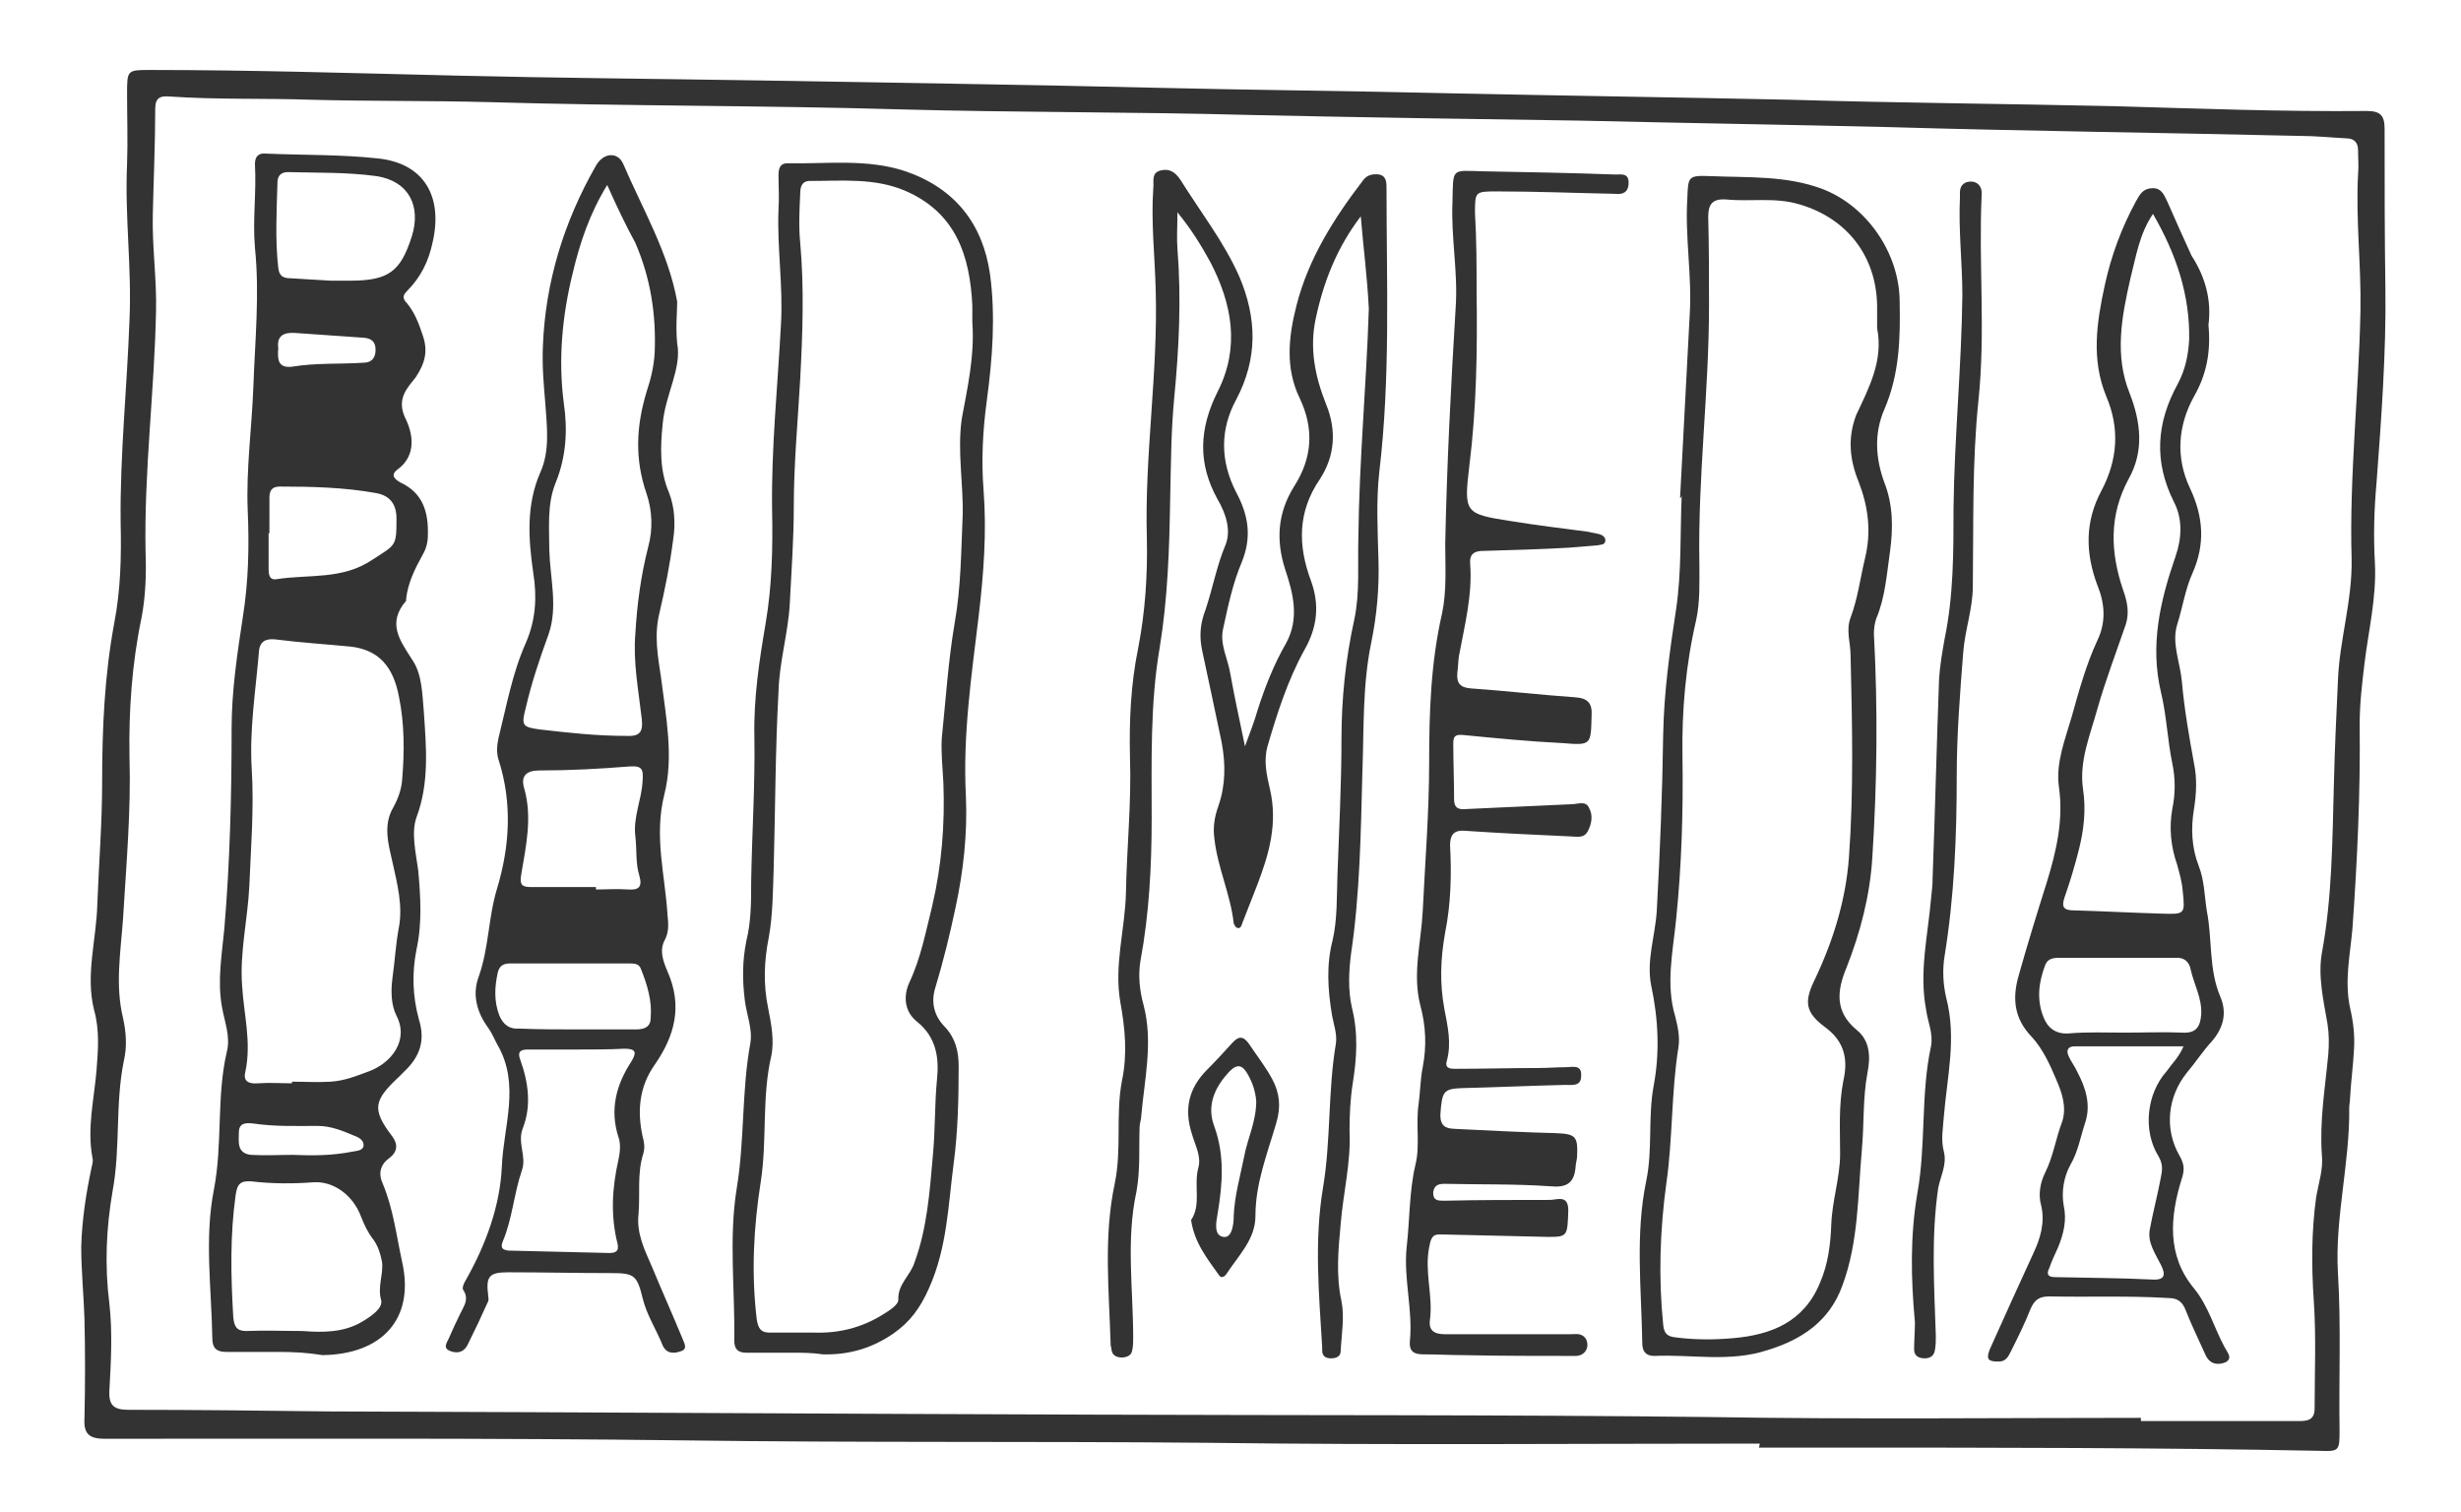 <?xml version="1.0" encoding="utf-8"?>
<!-- Generator: Adobe Illustrator 24.1.1, SVG Export Plug-In . SVG Version: 6.00 Build 0)  -->
<svg version="1.1" id="Layer_1" xmlns="http://www.w3.org/2000/svg" xmlns:xlink="http://www.w3.org/1999/xlink" x="0px" y="0px"
	 viewBox="0 0 306 188" style="enable-background:new 0 0 306 188;" xml:space="preserve">
<style type="text/css">
	.st0{fill:#333333;}
</style>
<g>
	<path id="XMLID_100_" class="st0" d="M218.8,179.5c-22.9,0-45.9,0.2-68.8-0.1c-21.7-0.2-43.3,0-65-0.3c-24-0.3-48-0.2-72-0.2
		c-1.9,0-2.6-0.6-2.5-2.5c0.1-4.2,0.1-8.4,0-12.5c-0.1-3-0.4-5.9-0.4-8.9c0.1-3.4,0.6-6.6,1.3-9.9c0.1-0.4,0.2-0.8,0.1-1.1
		c-0.7-3.7,0.2-7.3,0.5-10.9c0.2-2.5,0.4-5-0.3-7.5c-1.1-4.4,0.3-8.8,0.4-13.2c0.2-5.1,0.6-10.1,0.6-15.2C12.7,90.5,13,84,14.2,77.5
		C15,73.4,15.1,69.2,15,65c-0.1-8.4,0.8-16.8,1.1-25.2c0.3-6.5-0.6-12.9-0.3-19.4c0.1-2.9,0-5.8,0-8.7c0-3,0-3,2.9-3
		c12.7,0,25.3,0.4,38,0.7c12.5,0.3,25.1,0.4,37.6,0.6c16.3,0.3,32.6,0.5,48.8,0.9c12.4,0.3,24.8,0.4,37.2,0.7
		c14.1,0.3,28.1,0.5,42.2,0.8c13.4,0.4,26.9,0.5,40.3,0.8c10.5,0.3,21,0.7,31.5,0.6c1.7,0,2.2,0.6,2.2,2.2c0,6.6,0,13.3,0.1,19.9
		c0.1,8-0.5,16.1-1.1,24.1c-0.3,3.3-0.4,6.7-0.2,10.1c0.2,4.2-0.8,8.3-1.3,12.4c-0.3,2.5-0.6,5-0.6,7.6c0.1,8.5-0.3,17-0.9,25.4
		c-0.3,3.3-1,6.5-0.3,9.8c0.4,1.7,0.6,3.4,0.5,5.1c-0.1,2.1-0.4,4.2-0.5,6.2c0,0.4-0.1,0.8-0.1,1.1c0.1,6.9-1.8,13.7-1.4,20.6
		c0.4,6.6,0.1,13.1,0.2,19.7c0,2.4-0.1,2.5-2.5,2.4c-20.2-0.4-40.4-0.4-60.6-0.4c-3,0-6.1,0-9.1,0
		C218.8,179.7,218.8,179.6,218.8,179.5z M266.2,176.3c0,0.1,0,0.3,0,0.4c6.5,0,13.1,0,19.6,0c1.1,0,2-0.1,2-1.6
		c0-4.4,0.2-8.9-0.1-13.3c-0.3-4.4-0.3-8.7,0.3-13c0.3-1.7,0.9-3.5,0.7-5.2c-0.3-4.2,0.4-8.3,0.8-12.5c0.1-1.3,0.1-2.5-0.1-3.8
		c-0.5-2.9-1.2-5.9-0.7-8.8c1.3-7,1.3-14.1,1.5-21.2c0.1-4.2,0.3-8.4,0.5-12.7c0.2-5.1,1.8-9.9,1.7-15.1
		c-0.3-10.3,0.9-20.6,1.1-30.9c0.1-5.6-0.6-11.3-0.3-16.9c0.1-1,0-2,0-3c0-1-0.5-1.5-1.5-1.5c-1.9-0.1-3.8-0.3-5.7-0.3
		c-17.1-0.4-34.2-0.6-51.3-1.1c-12.7-0.3-25.5-0.5-38.2-0.8c-13.6-0.2-27.2-0.4-40.9-0.7c-14.6-0.4-29.1-0.3-43.7-0.7
		c-17-0.5-34.1-0.4-51.1-0.9c-7.4-0.2-14.8-0.1-22.2-0.3c-5.8-0.2-11.7,0-17.5-0.4c-1.1-0.1-1.8,0.1-1.8,1.5c0,4.4-0.2,8.7-0.3,13.1
		c-0.1,4.1,0.5,8.1,0.4,12.1c-0.2,10-1.5,19.9-1.3,30c0.1,2.7,0,5.5-0.5,8.1c-1.2,5.7-1.6,11.6-1.5,17.3c0.2,6.7-0.4,13.4-0.8,20.1
		c-0.3,4.2-1,8.3,0,12.4c0.4,1.8,0.5,3.6,0.1,5.3c-1.1,5.4-0.4,10.8-1.4,16.2c-0.8,4.6-1,9.3-0.4,14c0.4,3.6,0.2,7.2,0,10.8
		c-0.1,1.9,0.6,2.4,2.4,2.4c8.3,0,16.6,0.1,24.8,0.2c31.7,0.1,63.4,0.3,95,0.4c25.6,0.1,51.2,0,76.8,0.3
		C230.6,176.5,248.4,176.3,266.2,176.3z"/>
	<path id="XMLID_92_" class="st0" d="M34.6,168.1c-2.2,0-4.3,0-6.5,0c-1.2,0-1.7-0.5-1.7-1.7c-0.1-6.2-1-12.4,0.2-18.5
		c1.1-5.7,0.3-11.5,1.6-17.1c0.5-1.9-0.3-3.8-0.6-5.6c-0.6-3.3,0-6.5,0.3-9.8c0.7-8.3,0.9-16.6,0.9-24.8c0-4.7,0.7-9.3,1.4-13.9
		c0.7-4.4,0.8-8.8,0.6-13.3c-0.2-5.1,0.5-10.1,0.7-15.2c0.2-5.8,0.8-11.6,0.2-17.4c-0.3-3.5,0.2-6.9,0-10.4c0-1,0.5-1.4,1.4-1.3
		c4.6,0.2,9.3,0.1,13.9,0.6c5.7,0.6,8.1,4.7,6.8,10.4c-0.5,2.4-1.5,4.4-3.2,6.1c-0.5,0.5-0.6,0.9,0,1.5c1,1.2,1.5,2.6,2,4.1
		c0.6,1.8,0.3,3.3-0.9,5.1c-0.9,1.2-2.5,2.6-1.3,5.1c0.9,1.8,1.5,4.6-1,6.4c-0.9,0.7-0.3,1.2,0.4,1.6c2.8,1.3,3.5,3.7,3.4,6.6
		c0,0.8-0.2,1.6-0.6,2.3c-1,1.8-1.9,3.6-2.1,5.6c0,0.1,0,0.1,0,0.2c-2.4,2.8-0.8,4.9,0.8,7.4c1.2,1.8,1.2,4.2,1.4,6.4
		c0.3,4.4,0.7,8.8-0.9,13.1c-0.7,1.9-0.1,4.4,0.2,6.6c0.3,3.3,0.5,6.6-0.2,9.8c-0.6,3-0.5,5.9,0.3,8.8c0.8,2.6,0.1,4.6-1.8,6.4
		c-0.2,0.2-0.4,0.4-0.7,0.7c-3.1,2.9-3.4,4-0.9,7.3c0.7,0.9,0.9,1.9-0.3,2.8c-1.1,0.8-1.4,1.9-0.8,3.2c1.3,3.1,1.7,6.5,2.4,9.7
		c1.6,7.1-2.5,11.5-9.9,11.6C38.3,168.2,36.5,168.1,34.6,168.1C34.6,168.1,34.6,168.1,34.6,168.1z M36.3,134.7c0-0.1,0-0.1,0-0.2
		c1.6,0,3.2,0.1,4.8,0c1.7-0.1,3.2-0.7,4.8-1.3c2.7-1,5-3.8,3.4-6.9c-0.7-1.4-0.7-3.1-0.5-4.7c0.3-2.1,0.4-4.2,0.8-6.3
		c0.5-2.7-0.2-5.4-0.8-8.1c-0.5-2.2-1.2-4.6,0.1-6.8c0.6-1.1,1-2.2,1.1-3.4c0.3-3.5,0.3-7-0.4-10.4c-0.7-3.7-2.5-5.8-6-6.2
		c-3.1-0.3-6.3-0.5-9.4-0.9c-1.1-0.1-1.9,0.2-2,1.5c-0.4,4.8-1.2,9.7-0.9,14.6c0.3,4.9-0.1,9.7-0.3,14.6c-0.2,4.1-1.2,8.2-0.9,12.3
		c0.2,3.6,1.2,7.1,0.4,10.8c-0.3,1.2,0.5,1.5,1.6,1.4C33.5,134.6,34.9,134.7,36.3,134.7z M37.6,165.5c2.6,0.2,5.2,0.2,7.5-1.2
		c1-0.6,2.5-1.6,2.3-2.6c-0.5-1.7,0.3-3.2,0.1-4.8c-0.2-1-0.5-2-1.1-2.8c-0.7-0.9-1.1-1.8-1.5-2.8c-1-2.7-3.4-4.4-5.8-4.3
		c-2.6,0.2-5.2,0.2-7.8-0.1c-1.3-0.1-1.8,0.2-2,1.7c-0.7,5-0.6,10-0.3,15.1c0.1,1.2,0.4,1.8,1.6,1.8
		C32.9,165.4,35.2,165.5,37.6,165.5z M41.1,34.9c0.6,0,1.5,0,2.4,0c4.8,0,6.3-1.1,7.7-5.5c1.2-3.8-0.4-6.9-4.4-7.5
		c-3.6-0.5-7.3-0.4-11-0.5c-0.8,0-1.3,0.4-1.3,1.3c-0.1,3.5-0.3,7.1,0.1,10.6c0.1,1,0.6,1.3,1.5,1.3C37.7,34.7,39.3,34.8,41.1,34.9z
		 M33.5,66.3c0,0-0.1,0-0.1,0c0,1.4,0,2.9,0,4.4c0,0.8,0.1,1.5,1.1,1.3c4-0.6,8.1,0.1,11.8-2.4c2.9-1.9,3-1.6,3-5.1
		c0-1.8-0.8-2.9-2.6-3.2c-3.9-0.7-7.9-0.8-11.9-0.8c-1,0-1.3,0.5-1.3,1.4C33.5,63.4,33.5,64.9,33.5,66.3z M36.4,143.6
		c2.5,0.1,4.9,0.1,7.4-0.4c0.5-0.1,1.3-0.1,1.4-0.7c0.1-0.7-0.6-1.1-1.2-1.3c-1.4-0.6-2.9-1.2-4.5-1.2c-2.7,0-5.3,0.1-8-0.3
		c-0.9-0.1-1.8-0.1-1.8,1.1c0,1.1-0.3,2.6,1.5,2.8C33,143.7,34.7,143.6,36.4,143.6z M34.6,43.3c-0.1,1.3-0.1,2.5,1.7,2.3
		c3-0.5,5.9-0.3,8.9-0.5c1,0,1.5-0.6,1.5-1.6c0-1-0.5-1.4-1.4-1.5c-2.9-0.2-5.8-0.4-8.6-0.6C35.2,41.3,34.4,41.8,34.6,43.3z"/>
	<path id="XMLID_91_" class="st0" d="M169.2,26.9c-2.9,3.8-4.6,8-5.6,12.7c-0.8,3.7-0.1,7.2,1.3,10.7c1.3,3.2,1.1,6.4-0.8,9.3
		c-2.8,4.1-2.7,8.3-1.1,12.6c1.1,3,0.8,5.8-0.8,8.6c-2.1,3.8-3.4,7.9-4.6,12c-0.5,1.8-0.1,3.6,0.3,5.3c1,4.3-0.1,8.1-1.6,12
		c-0.6,1.5-1.2,3.1-1.8,4.6c-0.1,0.3-0.2,0.7-0.5,0.7c-0.4,0-0.5-0.4-0.6-0.6c-0.4-3.6-2-6.9-2.4-10.5c-0.2-1.4,0-2.7,0.5-4.1
		c0.9-2.6,0.9-5.2,0.4-7.9c-0.8-3.8-1.6-7.6-2.4-11.3c-0.4-1.8-0.3-3.4,0.4-5.2c0.9-2.7,1.4-5.5,2.5-8.1c0.7-1.8,0-3.9-1-5.6
		c-2.5-4.5-2.3-8.8,0-13.4c2.8-5.5,1.8-10.9-0.9-16.1c-1.1-2-2.3-4-4.1-6.2c0,1.8-0.1,3.2,0,4.5c0.5,6.2,0.2,12.4-0.4,18.6
		c-0.4,4.2-0.4,8.3-0.5,12.5c-0.1,6.2-0.3,12.4-1.3,18.5c-1.2,7-1,14.1-1,21.2c0,5.9-0.3,11.9-1.4,17.8c-0.3,1.8-0.1,3.7,0.4,5.5
		c1.2,4.6,0.1,9.2-0.3,13.8c0,0.4-0.2,0.9-0.2,1.3c-0.1,2.7,0.1,5.4-0.4,8.1c-1.3,6-0.4,12.1-0.4,18.1c0,0.5,0,1-0.1,1.5
		c-0.1,0.7-0.5,0.9-1.2,1c-0.7,0-1.3-0.2-1.4-1c0-0.2-0.1-0.4-0.1-0.6c-0.2-6.7-0.9-13.4,0.5-20c0.9-4.3,0.1-8.6,0.9-12.8
		c0.7-3.3,0.4-6.5-0.2-9.8c-0.8-4.6,0.6-9.1,0.7-13.6c0.1-5.6,0.7-11.2,0.5-16.9c-0.1-4.5,0.1-9,1-13.4c0.9-4.6,1.2-9.2,1.1-13.8
		c-0.3-10.3,1.4-20.5,1.1-30.8c-0.1-4.2-0.6-8.5-0.3-12.7c0.1-0.8-0.3-1.9,0.9-2.2c1.2-0.3,1.9,0.3,2.5,1.2c2.5,4,5.4,7.7,7.3,12
		c2.2,5.2,2.3,10.2-0.4,15.3c-2,3.7-2,7.6,0,11.5c1.5,2.8,2,5.5,0.7,8.7c-1.1,2.6-1.7,5.4-2.3,8.2c-0.5,2,0.6,3.8,0.9,5.8
		c0.5,2.8,1.1,5.5,1.8,8.9c0.7-1.9,1.2-3.2,1.6-4.6c0.9-2.8,2-5.6,3.5-8.2c1.7-3.1,0.9-6.2-0.1-9.2c-1.2-3.7-0.9-7.1,1.1-10.3
		c2.3-3.6,2.5-7.2,0.7-11c-1.8-3.7-1.4-7.6-0.4-11.5c1.5-5.9,4.7-10.9,8.3-15.6c0.5-0.7,1.3-0.8,2-0.7c0.9,0.2,0.9,1,0.9,1.7
		c0,11.8,0.5,23.5-0.9,35.3c-0.4,3.6-0.2,7.3-0.1,11c0.1,3.4-0.2,6.8-0.9,10.2c-1.1,5.3-0.9,10.7-1.1,16.1
		c-0.2,7.5-0.3,15.1-1.4,22.5c-0.3,2.3-0.4,4.6,0.1,6.8c0.8,3.2,0.6,6.3,0.1,9.4c-0.3,1.9-0.4,3.9-0.4,5.9c0.2,3.9-0.8,7.8-1.1,11.6
		c-0.3,3.2-0.6,6.4,0.1,9.6c0.4,2,0,4.1-0.1,6.2c0,0.7-0.6,0.9-1.2,0.9c-0.7,0-1.1-0.3-1.1-1c0-0.1,0-0.3,0-0.4
		c-0.4-6.6-1-13.2,0.1-19.8c1-5.9,0.6-12,1.6-17.9c0.2-1.2-0.3-2.5-0.5-3.7c-0.5-3.1-0.7-6.1,0.1-9.2c0.6-2.6,0.5-5.4,0.6-8.1
		c0.2-5.6,0.5-11.3,0.5-16.9c0-5,0.5-9.9,1.6-14.9c0.7-3.3,0.4-6.8,0.5-10.2c0.1-9.5,1-19,1.3-28.4C170,34.3,169.5,30.7,169.2,26.9z
		"/>
	<path id="XMLID_85_" class="st0" d="M84.2,42.7c0.6,3.1-1.5,6.4-1.8,10c-0.3,2.9-0.4,5.8,0.8,8.6c0.7,1.8,0.8,3.9,0.5,5.8
		c-0.4,3.1-1,6.1-1.7,9.1c-0.7,2.8-0.2,5.4,0.2,8.1c0.6,4.8,1.6,9.8,0.4,14.5c-1.3,5.2,0.1,10,0.4,15c0.1,1,0.2,2-0.3,3
		c-0.8,1.4-0.2,2.8,0.3,4c1.9,4.3,0.9,8-1.6,11.6c-1.9,2.7-2.2,5.7-1.5,8.9c0.2,0.7,0.3,1.4,0.1,2.1c-0.8,2.5-0.4,5-0.6,7.5
		c-0.3,2.5,0.8,4.6,1.7,6.7c1.2,2.9,2.5,5.8,3.7,8.7c0.2,0.6,0.8,1.4-0.1,1.7c-0.8,0.3-1.8,0.4-2.3-0.7c-0.8-2-2-3.8-2.5-5.9
		c-0.7-2.9-1.1-3.1-4-3.1c-4.2,0-8.5-0.1-12.7-0.1c-2.4,0-2.8,0.5-2.5,2.9c0,0.2,0.1,0.5,0,0.7c-0.8,1.8-1.7,3.7-2.6,5.5
		c-0.5,0.9-1.3,1-2.1,0.7c-1.1-0.4-0.3-1.2-0.1-1.8c0.4-0.9,0.8-1.8,1.3-2.8c0.4-0.9,1.2-1.8,0.4-3c-0.2-0.2,0.1-0.9,0.3-1.2
		c2.5-4.4,4.3-9.3,4.5-14.2c0.2-4.9,2.3-10.1-0.5-15c-0.4-0.7-0.7-1.5-1.2-2.2c-1.4-1.9-2-4.1-1.2-6.3c1.3-3.6,1.2-7.4,2.3-11
		c1.6-5.3,1.9-10.7,0.2-16c-0.3-0.9-0.2-1.9,0-2.8c1-4,1.7-8,3.4-11.8c1.2-2.8,1.4-5.6,0.9-8.7c-0.6-4.2-0.9-8.4,0.9-12.5
		c1.2-2.7,0.8-5.7,0.6-8.6c-0.2-2.3-0.4-4.6-0.3-7c0.3-8,2.6-15.5,6.6-22.5c0.9-1.6,2.7-1.8,3.4-0.2c2.4,5.6,5.6,11,6.7,17.1
		C84.2,39,84,40.5,84.2,42.7z M75.5,23c-2.2,3.6-3.4,7.2-4.3,11c-1.3,5.3-1.8,10.7-1.1,16.1c0.5,3.4,0.3,6.7-1,9.9
		c-1.1,2.7-0.8,5.6-0.8,8.4c0.1,3.5,1.1,7.1-0.1,10.5c-1.1,3-2.1,6-2.8,9c-0.6,2.3-0.5,2.5,1.7,2.8c3.5,0.4,7,0.8,10.6,0.8
		c1.7,0.1,2.3-0.3,2.1-2.1c-0.4-3.5-1.1-7.1-0.8-10.6c0.2-3.6,0.7-7.3,1.6-10.8c0.6-2.2,0.5-4.5-0.2-6.6c-1.5-4.3-1.3-8.4,0-12.7
		c0.5-1.5,0.9-3.1,1-4.8c0.2-4.8-0.5-9.3-2.4-13.7C77.8,28,76.7,25.7,75.5,23z M71.9,130.5L71.9,130.5c-2.1,0-4.2,0-6.3,0
		c-0.9,0-1.3,0.3-0.9,1.3c1,2.8,1.4,5.7,0.3,8.5c-0.7,1.8,0.5,3.5-0.1,5.2c-1,2.9-1.2,6.1-2.4,8.9c-0.3,0.8,0,1,0.7,1.1
		c4.2,0.1,8.3,0.2,12.5,0.3c0.7,0,1.3-0.1,1.1-1.1c-0.9-3.5-0.7-7,0.1-10.5c0.2-0.9,0.3-2,0-2.8c-1.1-3.4-0.3-6.5,1.6-9.4
		c0.8-1.3,0.4-1.6-0.9-1.6C75.7,130.5,73.8,130.5,71.9,130.5z M74.1,110.3c0,0.1,0,0.2,0,0.3c1.3,0,2.7-0.1,4,0
		c1.3,0.1,1.8-0.3,1.4-1.7c-0.5-1.6-0.3-3.3-0.5-4.9c-0.3-2.4,0.8-4.6,0.9-6.9c0.1-1.4,0-1.9-1.6-1.8c-3.7,0.3-7.4,0.5-11.2,0.5
		c-1.7,0-2.4,0.7-1.9,2.3c1,3.6,0.2,7.1-0.4,10.7c-0.2,1.2,0.1,1.5,1.2,1.5C68.7,110.3,71.4,110.3,74.1,110.3z M71.7,128L71.7,128
		c2.5,0,4.9,0,7.4,0c1,0,1.8-0.3,1.8-1.4c0.2-2.1-0.4-4.1-1.2-6.1c-0.2-0.6-0.7-0.7-1.3-0.7c-5,0-10,0-15,0c-0.8,0-1.3,0.3-1.5,1.1
		c-0.4,1.8-0.5,3.6,0.2,5.4c0.5,1.1,1.2,1.7,2.5,1.6C67,128,69.4,128,71.7,128z"/>
	<path id="XMLID_80_" class="st0" d="M274.6,40.4c0.3,3.3-0.2,6.1-1.8,8.9c-2,3.6-2.3,7.6-0.5,11.4c1.7,3.6,1.9,7,0.3,10.6
		c-0.9,2-1.2,4.2-1.9,6.4c-0.7,2.3,0.4,4.7,0.6,7.1c0.3,3.4,0.9,6.8,1.5,10.1c0.4,1.9,0.3,3.8,0,5.7c-0.4,2.4-0.3,4.8,0.6,7.1
		c0.7,1.8,0.7,3.7,1,5.6c0.7,3.5,0.2,7.2,1.7,10.7c0.8,1.9,0.4,3.8-1.1,5.5c-1.1,1.2-2,2.6-3.1,3.9c-2.4,3-2.8,7-0.9,10.3
		c0.5,0.9,0.7,1.6,0.3,2.8c-1.5,4.8-1.9,9.6,1.5,13.7c1.8,2.2,2.5,4.9,3.8,7.3c0.3,0.6,1.1,1.4,0.1,1.9c-1,0.4-2,0.2-2.5-1
		c-0.8-1.8-1.7-3.6-2.4-5.4c-0.4-1.1-1-1.6-2.2-1.6c-4.9-0.3-9.9-0.1-14.8-0.2c-1.2,0-1.8,0.4-2.3,1.5c-0.7,1.8-1.6,3.6-2.5,5.4
		c-0.3,0.6-0.6,1.2-1.5,1.2c-1.2,0-1.6-0.2-1.1-1.5c1.8-4,3.6-8,5.4-11.9c0.9-1.9,1.5-3.9,1-6c-0.4-1.4-0.1-2.9,0.5-4.1
		c1-2,1.3-4.2,2.1-6.3c0.6-1.8,0-3.6-0.7-5.2c-0.8-1.9-1.7-3.9-3.1-5.4c-2.2-2.3-2.4-4.8-1.6-7.6c1.1-3.9,2.3-7.8,3.5-11.6
		c1.2-3.9,2.1-7.8,1.5-11.9c-0.4-3,0.8-5.9,1.6-8.7c0.9-3.2,1.8-6.5,3.2-9.5c1.1-2.3,0.9-4.6,0-6.8c-1.5-4-1.6-7.9,0.5-11.8
		c2-3.8,2.3-7.7,0.6-11.7c-1.9-4.6-1.2-9.2-0.2-13.8c0.8-3.7,2.1-7.2,3.9-10.5c0.5-0.9,0.9-1.6,2.1-1.6c1.1,0,1.4,0.9,1.8,1.7
		c1,2.3,2,4.5,3,6.7C274.2,34.4,275,37.3,274.6,40.4z M267.7,26.6c-1.7,2.5-2.1,5.3-2.8,8c-1.1,4.8-2,9.6-0.1,14.3
		c1.4,3.6,1.8,7.2-0.1,10.6c-2.5,4.6-2.3,9.2-0.7,13.9c0.5,1.4,0.8,2.8,0.3,4.3c-1.2,3.5-2.5,6.9-3.5,10.4c-0.9,3.3-2.3,6.5-1.8,10
		c0.4,2.6,0.1,5.1-0.5,7.5c-0.5,2-1.1,4-1.8,6c-0.4,1.2-0.1,1.6,1.2,1.6c3.6,0.1,7.2,0.3,10.8,0.4c3,0.1,3,0.1,2.7-2.8
		c-0.1-1.2-0.4-2.2-0.7-3.3c-0.8-2.3-1-4.6-0.6-6.9c0.4-1.9,0.4-3.8,0-5.7c-0.6-2.9-0.7-5.9-1.4-8.8c-1.4-5.9-0.1-11.4,1.8-16.9
		c0.8-2.3,0.9-4.7-0.2-6.8c-2.5-5-2.2-9.8,0.5-14.7c0.9-1.7,1.3-3.5,1.4-5.5C272.3,36.7,270.6,31.6,267.7,26.6z M271.5,130.1
		c-4.7,0-9.1,0-13.5,0c-0.9,0-1.1,0.5-0.8,1.2c0.3,0.7,0.8,1.3,1.1,2c1,1.9,1.7,4,1,6.2c-0.6,1.8-0.9,3.7-1.9,5.4
		c-0.8,1.5-1.1,3.3-0.8,5c0.4,1.8,0,3.5-0.7,5.2c-0.4,0.9-0.8,1.7-1.1,2.6c-0.3,0.6-0.3,1.1,0.7,1.1c4.1,0.1,8.1,0.1,12.1,0.3
		c1.6,0.1,1.7-0.6,1.1-1.8c-0.7-1.4-1.7-2.8-1.4-4.4c0.4-2.2,1-4.4,1.4-6.6c0.2-1,0.2-1.6-0.3-2.5c-2-3.2-1.5-7.8,1-10.6
		C270.1,132.2,270.9,131.5,271.5,130.1z M264.2,128.4c2.4,0,4.8-0.1,7.2,0c1.7,0.1,2.2-0.8,2.3-2.3c0.1-2-0.9-3.7-1.3-5.5
		c-0.2-1.1-0.9-1.6-2-1.5c-4.8,0-9.6,0-14.4,0c-0.7,0-1.4,0.1-1.7,0.9c-0.8,2.1-1.1,4.3-0.2,6.5c0.5,1.3,1.5,2.1,3.1,2
		C259.5,128.3,261.9,128.4,264.2,128.4z"/>
	<path id="XMLID_79_" class="st0" d="M183.6,36.3c0.1,7.2,0,14.4-0.9,21.6c-0.7,5.9-0.6,6,5.2,6.9c3.1,0.5,6.3,0.9,9.4,1.3
		c0.5,0.1,1,0.2,1.5,0.3c0.4,0.1,0.9,0.4,0.8,0.9c-0.1,0.5-0.6,0.4-0.9,0.5c-1.2,0.1-2.4,0.2-3.6,0.3c-3.5,0.2-7.1,0.3-10.6,0.4
		c-1.1,0-1.8,0.3-1.7,1.6c0.3,3.9-0.7,7.7-1.4,11.5c-0.1,0.7-0.1,1.4-0.2,2.1c-0.1,1.3,0.4,1.8,1.7,1.9c4.3,0.3,8.6,0.8,12.9,1.1
		c1.6,0.1,2.2,0.7,2.1,2.3c-0.1,3.6,0,3.7-3.6,3.4c-4.1-0.2-8.2-0.6-12.3-1c-1-0.1-1.3,0.1-1.3,1c0,2.3,0.1,4.7,0.1,7
		c0,1.1,0.6,1.3,1.5,1.2c4.4-0.2,8.7-0.4,13.1-0.6c0.8,0,1.8-0.5,2.2,0.5c0.5,0.9,0.3,2-0.2,2.9c-0.5,0.9-1.4,0.6-2.2,0.6
		c-4.4-0.2-8.7-0.4-13.1-0.7c-1.4-0.1-1.8,0.6-1.8,1.8c0.2,3.6,0.1,7.3-0.6,10.8c-0.6,3.3-0.7,6.4-0.1,9.6c0.4,2.1,0.9,4.2,0.3,6.4
		c-0.3,1,0.5,1,1.1,1c3.4,0,6.8-0.1,10.3-0.1c1.1,0,2.3-0.1,3.4-0.1c0.8,0,2-0.4,1.9,1.1c0,1.3-1.1,1.1-2,1.1
		c-4.3,0.1-8.6,0.3-12.9,0.4c-2.2,0.1-2.4,0.4-2.6,3.2c-0.1,2.1,1.4,1.8,2.5,1.9c4,0.2,8,0.4,11.9,0.5c2.4,0.1,2.7,0.4,2.6,2.8
		c0,0.5-0.2,1-0.2,1.5c-0.2,2-1.2,2.5-3.2,2.3c-4.4-0.3-8.7-0.2-13.1-0.3c-0.8,0-1.3,0.2-1.4,1.1c0,1,0.6,1,1.4,1
		c4.4-0.1,8.7-0.1,13.1-0.1c0.9,0,2.3-0.7,2.3,1.3c-0.1,3.2-0.1,3.3-2.5,3.3c-4.3-0.1-8.6-0.2-12.9-0.3c-1.1,0-1.6-0.2-1.9,1.6
		c-0.6,3.1,0.5,6,0.1,9c-0.2,1.4,0.6,1.8,1.9,1.8c5.2,0,10.4,0,15.6,0c0.6,0,1.4-0.2,1.9,0.6c0.5,1-0.1,2.1-1.3,2.1
		c-4.6,0-9.3,0-13.9-0.1c-1.7,0-3.4-0.1-5.1-0.1c-1.1,0-1.7-0.4-1.6-1.6c0.4-3.9-0.8-7.8-0.4-11.7c0.4-3.4,0.3-6.9,1.1-10.3
		c0.6-2.4,0-5,0.4-7.6c0.2-1.5,0.2-3,0.5-4.5c0.5-2.6,0.4-5.1-0.3-7.7c-1-3.9,0.1-7.8,0.3-11.7c0.3-6.2,0.8-12.3,0.8-18.5
		c0-6.2,0.2-12.4,1.6-18.5c0.6-2.8,0.4-5.8,0.4-8.7c0.2-9.8,0.7-19.6,1.3-29.4c0.3-4.4-0.6-8.7-0.4-13.1c0.1-4.3-0.2-3.9,3.8-3.8
		c5.5,0.1,11,0.2,16.5,0.4c0.7,0,1.6-0.2,1.6,1c0,1.3-0.8,1.5-1.7,1.4c-4.9-0.1-9.8-0.3-14.6-0.3c-2.8,0-2.8,0-2.8,2.7
		C183.6,29.9,183.6,33.1,183.6,36.3z"/>
	<path id="XMLID_76_" class="st0" d="M208.9,61.9c0.4-7.6,0.8-15.2,1.2-22.8c0.3-4.8-0.6-9.6-0.3-14.4c0.1-2.8,0.1-2.9,2.9-2.8
		c4.6,0.2,9.4-0.1,13.9,1.6c5.5,2.1,9.5,7.9,9.6,13.8c0.1,4.7,0,9.2-1.9,13.6c-1.3,3-1.1,6.1,0,9.1c1.1,2.8,1.1,5.7,0.7,8.6
		c-0.4,2.8-0.6,5.7-1.7,8.3c-0.2,0.6-0.3,1.2-0.3,1.9c0.5,9.3,0.4,18.6-0.2,27.9c-0.3,4.7-1.5,9.3-3.2,13.6
		c-1.2,2.9-1.5,5.5,1.3,7.8c1.6,1.3,1.7,3.3,1.3,5.3c-0.6,3.2-0.4,6.4-0.7,9.6c-0.5,5.6-0.4,11.4-2.4,16.8c-1.6,4.5-5.1,6.8-9.4,8.1
		c-4.6,1.5-9.3,0.5-14,0.7c-1.1,0-1.5-0.6-1.5-1.6c-0.1-6.7-0.9-13.5,0.5-20.2c0.8-3.9,0.2-7.8,0.9-11.7c0.8-4.2,0.6-8.4-0.3-12.6
		c-0.6-3.1,0.5-6.1,0.7-9.2c0.4-7.3,0.7-14.7,0.8-22c0.1-5.2,0.8-10.3,1.6-15.5c0.7-4.7,0.5-9.5,0.7-14.2
		C209,62,209,61.9,208.9,61.9z M233.4,40.8c0-1,0-1.9,0-2.8c-0.1-6.2-3.8-10.9-9.7-12.6c-3-0.9-6.1-0.3-9.1-0.6
		c-1.7-0.1-2.2,0.6-2.2,2.2c0.1,3.7,0.1,7.4,0.1,11c0,10.7-1.4,21.3-1.2,32.1c0,2.3,0.1,4.7-0.4,7c-1.3,5.6-1.8,11.3-1.7,17
		c0.1,6.8-0.1,13.5-0.8,20.3c-0.4,4-1.3,8-0.1,12c0.3,1.2,0.6,2.5,0.4,3.8c-0.9,5.6-0.7,11.3-1.5,16.9c-0.8,5.8-1,11.7-0.4,17.6
		c0.1,1.1,0.5,1.5,1.6,1.6c2.3,0.3,4.7,0.3,7,0.1c4.8-0.4,8.9-2,10.9-6.9c1-2.3,1.3-4.7,1.4-7.2c0.1-3,1.1-5.9,1.1-8.8
		c0-3-0.2-6,0.4-9.1c0.6-2.6,0.2-4.9-2.3-6.7c-2.4-1.8-2.6-3.1-1.3-5.8c2.3-4.8,3.9-9.9,4.3-15.3c0.6-8.3,0.4-16.7,0.2-25.1
		c0-1.6-0.6-3.1,0-4.7c0.9-2.4,1.2-4.9,1.8-7.4c0.8-3.3,0.4-6.4-0.8-9.5c-1.1-2.7-1.4-5.4-0.3-8.3C232.4,48.2,234.2,44.8,233.4,40.8
		z"/>
	<path id="XMLID_73_" class="st0" d="M98.5,168.2c-1.9,0-3.8,0-5.7,0c-1.1,0-1.5-0.5-1.5-1.5c0.1-6.3-0.7-12.7,0.3-18.9
		c1-6,0.6-12.1,1.7-18.1c0.3-1.8-0.5-3.6-0.7-5.4c-0.3-2.5-0.3-4.8,0.2-7.3c0.6-2.4,0.6-4.9,0.6-7.4c0.1-6,0.5-12,0.4-18
		c-0.1-4.8,0.6-9.4,1.4-14.1c0.8-4.7,0.9-9.4,0.8-14.2c-0.1-7.7,0.7-15.3,1.1-22.9c0.3-4.8-0.5-9.6-0.3-14.4c0.1-1.4,0-2.8,0-4.2
		c0-0.7,0.1-1.5,1.1-1.5c4.9,0.1,9.9-0.6,14.7,1c6.1,2.1,9.6,6.5,10.5,12.8c0.7,5.2,0.3,10.5-0.4,15.7c-0.5,3.7-0.7,7.4-0.4,11.2
		c0.4,5.2,0,10.4-0.6,15.5c-0.9,7.5-2,14.9-1.6,22.5c0.2,4.6-0.3,9.3-1.3,13.9c-0.7,3.3-1.5,6.6-2.5,9.9c-0.6,1.9-0.1,3.6,1.2,4.9
		c1.3,1.4,1.7,3,1.7,4.9c0,4-0.1,8.1-0.6,11.9c-0.7,5.2-0.8,10.6-3.1,15.7c-1.1,2.5-2.4,4.2-4.4,5.6c-2.6,1.8-5.5,2.7-8.8,2.6
		C101,168.2,99.7,168.2,98.5,168.2C98.5,168.2,98.5,168.2,98.5,168.2z M120.9,40.1c0-0.7,0-1.4,0-2.1c-0.3-6.3-2.1-11.6-8.4-14.3
		c-3.8-1.6-7.8-1.2-11.8-1.2c-1.1,0-1.2,0.9-1.2,1.6c-0.1,2-0.2,4.1,0,6.1c0.5,5.6,0.3,11.3,0,16.9c-0.3,5.3-0.8,10.6-0.8,15.9
		c0,4.1-0.3,8.1-0.5,12.1c-0.2,3.6-1.3,7.2-1.4,10.9c-0.4,7.3-0.4,14.7-0.6,22c-0.1,2.8-0.1,5.7-0.6,8.5c-0.6,3-0.7,5.9-0.1,8.8
		c0.4,2,0.8,4.1,0.4,6c-1.2,5.2-0.5,10.4-1.3,15.6c-0.9,5.7-1.2,11.4-0.5,17.2c0.2,1.1,0.5,1.6,1.6,1.6c1.8,0,3.7,0,5.5,0
		c3.1,0.1,5.9-0.6,8.5-2.2c0.8-0.5,2-1.2,2-1.9c-0.1-1.9,1.5-3,2-4.6c1.6-4.3,1.9-8.9,2.3-13.4c0.3-3.1,0.2-6.2,0.5-9.3
		c0.3-2.8-0.1-5.3-2.4-7.2c-1.7-1.3-1.8-3.3-1-5c1.4-3,2-6.2,2.8-9.4c1.2-5.1,1.6-10.2,1.4-15.4c-0.1-1.8-0.3-3.7-0.2-5.5
		c0.5-4.8,0.8-9.6,1.6-14.3c0.8-4.5,0.8-8.9,1-13.4c0.1-4-0.7-8.1-0.1-12.1C120.3,48.2,121.2,44.2,120.9,40.1z"/>
	<path id="XMLID_72_" class="st0" d="M238.1,164.4c-0.5-5.4-0.6-10.7,0.3-16c1.1-6.1,0.4-12.3,1.7-18.3c0.3-1.6-0.4-3-0.6-4.5
		c-0.9-4.7,0.2-9.2,0.6-13.8c0.1-0.9,0.2-1.8,0.2-2.6c0.3-8.2,0.5-16.4,0.8-24.7c0.1-1.7,0.4-3.4,0.7-5.1c1.1-5.3,1.1-10.7,1.1-16.1
		c0.1-8.9,1-17.7,1.1-26.6c0-4-0.5-8.1-0.3-12.2c0-0.7-0.1-1.4,0.7-1.8c1.1-0.4,2.1,0.2,2,1.5c-0.4,8.5,0.5,17-0.4,25.6
		c-0.8,7.7-0.6,15.4-0.7,23.1c0,2.8-1,5.5-1.2,8.3c-0.4,5.1-0.8,10.2-0.8,15.3c0,7.5-0.3,14.9-1.5,22.3c-0.3,1.8-0.2,3.6,0.2,5.3
		c1.3,5,0.1,9.8-0.3,14.7c-0.1,1.5-0.4,2.9,0,4.4c0.4,1.6-0.4,3-0.7,4.5c-0.9,6.1-0.5,12.3-0.3,18.4c0,0.6,0,1.1-0.1,1.7
		c-0.1,0.8-0.6,1.1-1.3,1.1c-0.7,0-1.3-0.3-1.3-1.1C238,166.7,238.1,165.6,238.1,164.4z"/>
	<path id="XMLID_69_" class="st0" d="M148.1,151.7c1.3-1.9,0.3-4.3,0.9-6.5c0.4-1.4-0.4-2.8-0.8-4.2c-1-3.1-0.4-5.7,1.9-8
		c1.1-1.1,2.1-2.2,3.1-3.3c0.8-0.9,1.4-0.9,2.1,0.1c1,1.5,2.1,2.9,2.9,4.4c0.9,1.7,1.1,3.4,0.5,5.4c-1.1,3.8-2.6,7.5-2.6,11.6
		c0,2.9-2.1,4.9-3.6,7.2c-0.2,0.3-0.6,0.6-0.9,0.2C150.1,156.5,148.5,154.5,148.1,151.7z M156.2,136.9c-0.1-1.1-0.4-2.2-1.1-3.4
		c-0.6-1-1.2-1.3-2.2-0.3c-1.9,2-2.9,4.3-1.9,6.9c1.3,3.6,1,7.2,0.4,10.8c-0.2,1.1-0.5,2.7,0.7,2.9c1.1,0.2,1.3-1.6,1.3-2.6
		c0.1-2.5,0.8-4.9,1.3-7.4C155.1,141.6,156.2,139.5,156.2,136.9z"/>
</g>
</svg>
